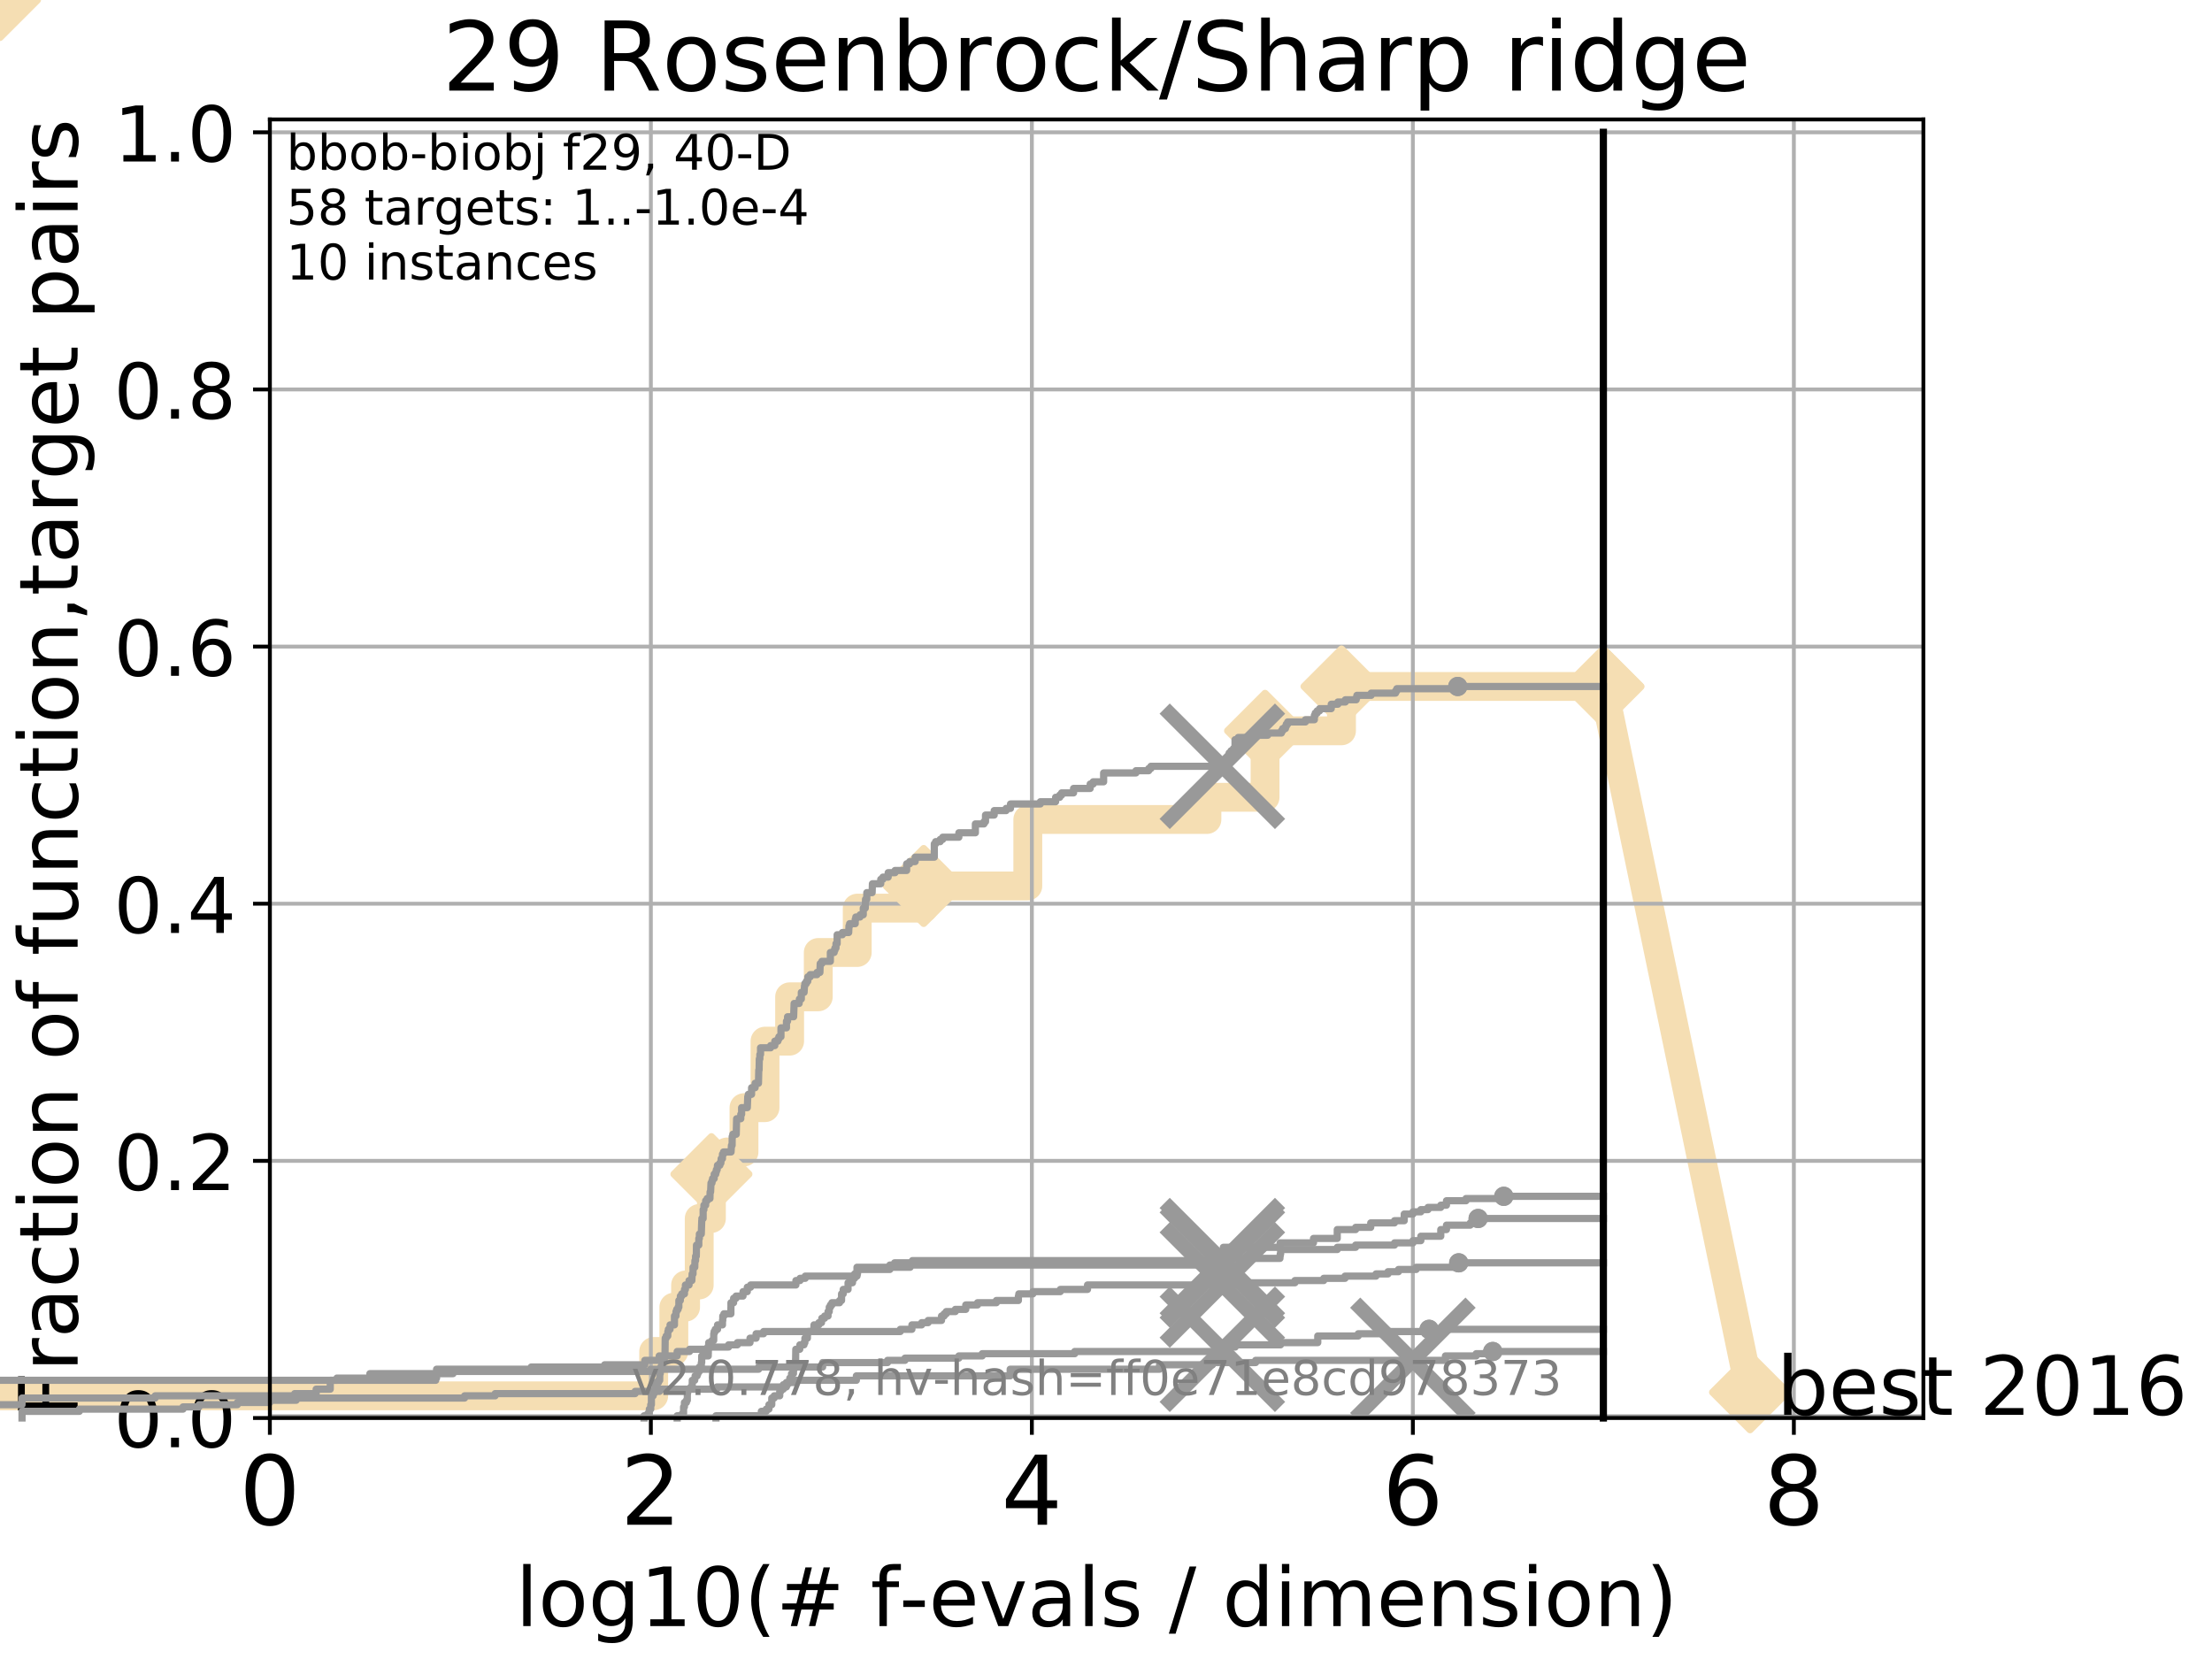 <?xml version="1.0" encoding="utf-8" standalone="no"?>
<!DOCTYPE svg PUBLIC "-//W3C//DTD SVG 1.1//EN"
  "http://www.w3.org/Graphics/SVG/1.1/DTD/svg11.dtd">
<!-- Created with matplotlib (http://matplotlib.org/) -->
<svg height="345pt" version="1.1" viewBox="0 0 460 345" width="460pt" xmlns="http://www.w3.org/2000/svg" xmlns:xlink="http://www.w3.org/1999/xlink">
 <defs>
  <style type="text/css">
*{stroke-linecap:butt;stroke-linejoin:round;}
  </style>
 </defs>
 <g id="figure_1">
  <g id="patch_1">
   <path d="M 0 345.6 
L 460.8 345.6 
L 460.8 0 
L 0 0 
z
" style="fill:#ffffff;"/>
  </g>
  <g id="axes_1">
   <g id="patch_2">
    <path d="M 56.12 294.88 
L 399.984 294.88 
L 399.984 24.84 
L 56.12 24.84 
z
" style="fill:#ffffff;"/>
   </g>
   <g id="line2d_1">
    <path d="M -1 290.27 
L 135.939 290.27 
L 135.939 281.051 
L 140.131 281.051 
L 140.131 271.831 
L 142.572 271.831 
L 142.572 267.221 
L 145.407 267.221 
L 145.407 253.392 
L 147.943 253.392 
L 147.943 244.173 
L 151.147 244.173 
L 151.147 239.563 
L 154.717 239.563 
L 154.717 230.343 
L 159.09 230.343 
L 159.09 216.514 
L 164.208 216.514 
L 164.208 207.294 
L 170.163 207.294 
L 170.163 198.075 
L 178.269 198.075 
L 178.269 188.855 
L 192.086 188.855 
L 192.086 184.246 
L 213.738 184.246 
L 213.738 170.416 
L 250.986 170.416 
L 250.986 165.807 
L 263.077 165.807 
L 263.077 151.977 
L 278.972 151.977 
L 278.972 142.758 
L 333.43 142.758 
" style="fill:none;stroke:#f5deb3;stroke-linecap:square;stroke-width:6;"/>
   </g>
   <g id="line2d_2">
    <path d="M 0 0 
" style="fill:none;stroke:#f5deb3;stroke-linecap:square;stroke-width:6;"/>
    <defs>
     <path d="M -0 7.778 
L 7.778 0 
L 0 -7.778 
L -7.778 -0 
z
" id="m1023bf1007" style="stroke:#f5deb3;stroke-linejoin:miter;stroke-width:1.5;"/>
    </defs>
    <g>
     <use style="fill:#f5deb3;stroke:#f5deb3;stroke-linejoin:miter;stroke-width:1.5;" x="0" xlink:href="#m1023bf1007" y="0"/>
    </g>
   </g>
   <g id="line2d_3">
    <path d="M 333.43 142.758 
L 363.934 289.533 
" style="fill:none;stroke:#f5deb3;stroke-linecap:square;stroke-width:6;"/>
    <g>
     <use style="fill:#f5deb3;stroke:#f5deb3;stroke-linejoin:miter;stroke-width:1.5;" x="333.43" xlink:href="#m1023bf1007" y="142.758"/>
     <use style="fill:#f5deb3;stroke:#f5deb3;stroke-linejoin:miter;stroke-width:1.5;" x="363.934" xlink:href="#m1023bf1007" y="289.533"/>
    </g>
   </g>
   <g id="matplotlib.axis_1">
    <g id="xtick_1">
     <g id="line2d_4">
      <path clip-path="url(#p8ea18abe69)" d="M 56.12 294.88 
L 56.12 24.84 
" style="fill:none;stroke:#b0b0b0;stroke-linecap:square;stroke-width:0.8;"/>
     </g>
     <g id="line2d_5">
      <defs>
       <path d="M 0 0 
L 0 3.5 
" id="m1c4728f17b" style="stroke:#000000;stroke-width:0.8;"/>
      </defs>
      <g>
       <use style="stroke:#000000;stroke-width:0.8;" x="56.12" xlink:href="#m1c4728f17b" y="294.88"/>
      </g>
     </g>
     <g id="text_1">
      <!-- 0 -->
      <defs>
       <path d="M 31.781 66.406 
Q 24.172 66.406 20.328 58.906 
Q 16.5 51.422 16.5 36.375 
Q 16.5 21.391 20.328 13.891 
Q 24.172 6.391 31.781 6.391 
Q 39.453 6.391 43.281 13.891 
Q 47.125 21.391 47.125 36.375 
Q 47.125 51.422 43.281 58.906 
Q 39.453 66.406 31.781 66.406 
z
M 31.781 74.219 
Q 44.047 74.219 50.516 64.516 
Q 56.984 54.828 56.984 36.375 
Q 56.984 17.969 50.516 8.266 
Q 44.047 -1.422 31.781 -1.422 
Q 19.531 -1.422 13.062 8.266 
Q 6.594 17.969 6.594 36.375 
Q 6.594 54.828 13.062 64.516 
Q 19.531 74.219 31.781 74.219 
z
" id="DejaVuSans-30"/>
      </defs>
      <g transform="translate(49.758 317.077)scale(0.2 -0.2)">
       <use xlink:href="#DejaVuSans-30"/>
      </g>
     </g>
    </g>
    <g id="xtick_2">
     <g id="line2d_6">
      <path clip-path="url(#p8ea18abe69)" d="M 135.351 294.88 
L 135.351 24.84 
" style="fill:none;stroke:#b0b0b0;stroke-linecap:square;stroke-width:0.8;"/>
     </g>
     <g id="line2d_7">
      <g>
       <use style="stroke:#000000;stroke-width:0.8;" x="135.351" xlink:href="#m1c4728f17b" y="294.88"/>
      </g>
     </g>
     <g id="text_2">
      <!-- 2 -->
      <defs>
       <path d="M 19.188 8.297 
L 53.609 8.297 
L 53.609 0 
L 7.328 0 
L 7.328 8.297 
Q 12.938 14.109 22.625 23.891 
Q 32.328 33.688 34.812 36.531 
Q 39.547 41.844 41.422 45.531 
Q 43.312 49.219 43.312 52.781 
Q 43.312 58.594 39.234 62.25 
Q 35.156 65.922 28.609 65.922 
Q 23.969 65.922 18.812 64.312 
Q 13.672 62.703 7.812 59.422 
L 7.812 69.391 
Q 13.766 71.781 18.938 73 
Q 24.125 74.219 28.422 74.219 
Q 39.75 74.219 46.484 68.547 
Q 53.219 62.891 53.219 53.422 
Q 53.219 48.922 51.531 44.891 
Q 49.859 40.875 45.406 35.406 
Q 44.188 33.984 37.641 27.219 
Q 31.109 20.453 19.188 8.297 
z
" id="DejaVuSans-32"/>
      </defs>
      <g transform="translate(128.989 317.077)scale(0.2 -0.2)">
       <use xlink:href="#DejaVuSans-32"/>
      </g>
     </g>
    </g>
    <g id="xtick_3">
     <g id="line2d_8">
      <path clip-path="url(#p8ea18abe69)" d="M 214.583 294.88 
L 214.583 24.84 
" style="fill:none;stroke:#b0b0b0;stroke-linecap:square;stroke-width:0.8;"/>
     </g>
     <g id="line2d_9">
      <g>
       <use style="stroke:#000000;stroke-width:0.8;" x="214.583" xlink:href="#m1c4728f17b" y="294.88"/>
      </g>
     </g>
     <g id="text_3">
      <!-- 4 -->
      <defs>
       <path d="M 37.797 64.312 
L 12.891 25.391 
L 37.797 25.391 
z
M 35.203 72.906 
L 47.609 72.906 
L 47.609 25.391 
L 58.016 25.391 
L 58.016 17.188 
L 47.609 17.188 
L 47.609 0 
L 37.797 0 
L 37.797 17.188 
L 4.891 17.188 
L 4.891 26.703 
z
" id="DejaVuSans-34"/>
      </defs>
      <g transform="translate(208.22 317.077)scale(0.2 -0.2)">
       <use xlink:href="#DejaVuSans-34"/>
      </g>
     </g>
    </g>
    <g id="xtick_4">
     <g id="line2d_10">
      <path clip-path="url(#p8ea18abe69)" d="M 293.814 294.88 
L 293.814 24.84 
" style="fill:none;stroke:#b0b0b0;stroke-linecap:square;stroke-width:0.8;"/>
     </g>
     <g id="line2d_11">
      <g>
       <use style="stroke:#000000;stroke-width:0.8;" x="293.814" xlink:href="#m1c4728f17b" y="294.88"/>
      </g>
     </g>
     <g id="text_4">
      <!-- 6 -->
      <defs>
       <path d="M 33.016 40.375 
Q 26.375 40.375 22.484 35.828 
Q 18.609 31.297 18.609 23.391 
Q 18.609 15.531 22.484 10.953 
Q 26.375 6.391 33.016 6.391 
Q 39.656 6.391 43.531 10.953 
Q 47.406 15.531 47.406 23.391 
Q 47.406 31.297 43.531 35.828 
Q 39.656 40.375 33.016 40.375 
z
M 52.594 71.297 
L 52.594 62.312 
Q 48.875 64.062 45.094 64.984 
Q 41.312 65.922 37.594 65.922 
Q 27.828 65.922 22.672 59.328 
Q 17.531 52.734 16.797 39.406 
Q 19.672 43.656 24.016 45.922 
Q 28.375 48.188 33.594 48.188 
Q 44.578 48.188 50.953 41.516 
Q 57.328 34.859 57.328 23.391 
Q 57.328 12.156 50.688 5.359 
Q 44.047 -1.422 33.016 -1.422 
Q 20.359 -1.422 13.672 8.266 
Q 6.984 17.969 6.984 36.375 
Q 6.984 53.656 15.188 63.938 
Q 23.391 74.219 37.203 74.219 
Q 40.922 74.219 44.703 73.484 
Q 48.484 72.75 52.594 71.297 
z
" id="DejaVuSans-36"/>
      </defs>
      <g transform="translate(287.452 317.077)scale(0.2 -0.2)">
       <use xlink:href="#DejaVuSans-36"/>
      </g>
     </g>
    </g>
    <g id="xtick_5">
     <g id="line2d_12">
      <path clip-path="url(#p8ea18abe69)" d="M 373.045 294.88 
L 373.045 24.84 
" style="fill:none;stroke:#b0b0b0;stroke-linecap:square;stroke-width:0.8;"/>
     </g>
     <g id="line2d_13">
      <g>
       <use style="stroke:#000000;stroke-width:0.8;" x="373.045" xlink:href="#m1c4728f17b" y="294.88"/>
      </g>
     </g>
     <g id="text_5">
      <!-- 8 -->
      <defs>
       <path d="M 31.781 34.625 
Q 24.75 34.625 20.719 30.859 
Q 16.703 27.094 16.703 20.516 
Q 16.703 13.922 20.719 10.156 
Q 24.75 6.391 31.781 6.391 
Q 38.812 6.391 42.859 10.172 
Q 46.922 13.969 46.922 20.516 
Q 46.922 27.094 42.891 30.859 
Q 38.875 34.625 31.781 34.625 
z
M 21.922 38.812 
Q 15.578 40.375 12.031 44.719 
Q 8.5 49.078 8.5 55.328 
Q 8.5 64.062 14.719 69.141 
Q 20.953 74.219 31.781 74.219 
Q 42.672 74.219 48.875 69.141 
Q 55.078 64.062 55.078 55.328 
Q 55.078 49.078 51.531 44.719 
Q 48 40.375 41.703 38.812 
Q 48.828 37.156 52.797 32.312 
Q 56.781 27.484 56.781 20.516 
Q 56.781 9.906 50.312 4.234 
Q 43.844 -1.422 31.781 -1.422 
Q 19.734 -1.422 13.25 4.234 
Q 6.781 9.906 6.781 20.516 
Q 6.781 27.484 10.781 32.312 
Q 14.797 37.156 21.922 38.812 
z
M 18.312 54.391 
Q 18.312 48.734 21.844 45.562 
Q 25.391 42.391 31.781 42.391 
Q 38.141 42.391 41.719 45.562 
Q 45.312 48.734 45.312 54.391 
Q 45.312 60.062 41.719 63.234 
Q 38.141 66.406 31.781 66.406 
Q 25.391 66.406 21.844 63.234 
Q 18.312 60.062 18.312 54.391 
z
" id="DejaVuSans-38"/>
      </defs>
      <g transform="translate(366.683 317.077)scale(0.2 -0.2)">
       <use xlink:href="#DejaVuSans-38"/>
      </g>
     </g>
    </g>
    <g id="text_6">
     <!-- log10(# f-evals / dimension) -->
     <defs>
      <path d="M 9.422 75.984 
L 18.406 75.984 
L 18.406 0 
L 9.422 0 
z
" id="DejaVuSans-6c"/>
      <path d="M 30.609 48.391 
Q 23.391 48.391 19.188 42.75 
Q 14.984 37.109 14.984 27.297 
Q 14.984 17.484 19.156 11.844 
Q 23.344 6.203 30.609 6.203 
Q 37.797 6.203 41.984 11.859 
Q 46.188 17.531 46.188 27.297 
Q 46.188 37.016 41.984 42.703 
Q 37.797 48.391 30.609 48.391 
z
M 30.609 56 
Q 42.328 56 49.016 48.375 
Q 55.719 40.766 55.719 27.297 
Q 55.719 13.875 49.016 6.219 
Q 42.328 -1.422 30.609 -1.422 
Q 18.844 -1.422 12.172 6.219 
Q 5.516 13.875 5.516 27.297 
Q 5.516 40.766 12.172 48.375 
Q 18.844 56 30.609 56 
z
" id="DejaVuSans-6f"/>
      <path d="M 45.406 27.984 
Q 45.406 37.75 41.375 43.109 
Q 37.359 48.484 30.078 48.484 
Q 22.859 48.484 18.828 43.109 
Q 14.797 37.75 14.797 27.984 
Q 14.797 18.266 18.828 12.891 
Q 22.859 7.516 30.078 7.516 
Q 37.359 7.516 41.375 12.891 
Q 45.406 18.266 45.406 27.984 
z
M 54.391 6.781 
Q 54.391 -7.172 48.188 -13.984 
Q 42 -20.797 29.203 -20.797 
Q 24.469 -20.797 20.266 -20.094 
Q 16.062 -19.391 12.109 -17.922 
L 12.109 -9.188 
Q 16.062 -11.328 19.922 -12.344 
Q 23.781 -13.375 27.781 -13.375 
Q 36.625 -13.375 41.016 -8.766 
Q 45.406 -4.156 45.406 5.172 
L 45.406 9.625 
Q 42.625 4.781 38.281 2.391 
Q 33.938 0 27.875 0 
Q 17.828 0 11.672 7.656 
Q 5.516 15.328 5.516 27.984 
Q 5.516 40.672 11.672 48.328 
Q 17.828 56 27.875 56 
Q 33.938 56 38.281 53.609 
Q 42.625 51.219 45.406 46.391 
L 45.406 54.688 
L 54.391 54.688 
z
" id="DejaVuSans-67"/>
      <path d="M 12.406 8.297 
L 28.516 8.297 
L 28.516 63.922 
L 10.984 60.406 
L 10.984 69.391 
L 28.422 72.906 
L 38.281 72.906 
L 38.281 8.297 
L 54.391 8.297 
L 54.391 0 
L 12.406 0 
z
" id="DejaVuSans-31"/>
      <path d="M 31 75.875 
Q 24.469 64.656 21.281 53.656 
Q 18.109 42.672 18.109 31.391 
Q 18.109 20.125 21.312 9.062 
Q 24.516 -2 31 -13.188 
L 23.188 -13.188 
Q 15.875 -1.703 12.234 9.375 
Q 8.594 20.453 8.594 31.391 
Q 8.594 42.281 12.203 53.312 
Q 15.828 64.359 23.188 75.875 
z
" id="DejaVuSans-28"/>
      <path d="M 51.125 44 
L 36.922 44 
L 32.812 27.688 
L 47.125 27.688 
z
M 43.797 71.781 
L 38.719 51.516 
L 52.984 51.516 
L 58.109 71.781 
L 65.922 71.781 
L 60.891 51.516 
L 76.125 51.516 
L 76.125 44 
L 58.984 44 
L 54.984 27.688 
L 70.516 27.688 
L 70.516 20.219 
L 53.078 20.219 
L 48 0 
L 40.188 0 
L 45.219 20.219 
L 30.906 20.219 
L 25.875 0 
L 18.016 0 
L 23.094 20.219 
L 7.719 20.219 
L 7.719 27.688 
L 24.906 27.688 
L 29 44 
L 13.281 44 
L 13.281 51.516 
L 30.906 51.516 
L 35.891 71.781 
z
" id="DejaVuSans-23"/>
      <path id="DejaVuSans-20"/>
      <path d="M 37.109 75.984 
L 37.109 68.5 
L 28.516 68.5 
Q 23.688 68.5 21.797 66.547 
Q 19.922 64.594 19.922 59.516 
L 19.922 54.688 
L 34.719 54.688 
L 34.719 47.703 
L 19.922 47.703 
L 19.922 0 
L 10.891 0 
L 10.891 47.703 
L 2.297 47.703 
L 2.297 54.688 
L 10.891 54.688 
L 10.891 58.5 
Q 10.891 67.625 15.141 71.797 
Q 19.391 75.984 28.609 75.984 
z
" id="DejaVuSans-66"/>
      <path d="M 4.891 31.391 
L 31.203 31.391 
L 31.203 23.391 
L 4.891 23.391 
z
" id="DejaVuSans-2d"/>
      <path d="M 56.203 29.594 
L 56.203 25.203 
L 14.891 25.203 
Q 15.484 15.922 20.484 11.062 
Q 25.484 6.203 34.422 6.203 
Q 39.594 6.203 44.453 7.469 
Q 49.312 8.734 54.109 11.281 
L 54.109 2.781 
Q 49.266 0.734 44.188 -0.344 
Q 39.109 -1.422 33.891 -1.422 
Q 20.797 -1.422 13.156 6.188 
Q 5.516 13.812 5.516 26.812 
Q 5.516 40.234 12.766 48.109 
Q 20.016 56 32.328 56 
Q 43.359 56 49.781 48.891 
Q 56.203 41.797 56.203 29.594 
z
M 47.219 32.234 
Q 47.125 39.594 43.094 43.984 
Q 39.062 48.391 32.422 48.391 
Q 24.906 48.391 20.391 44.141 
Q 15.875 39.891 15.188 32.172 
z
" id="DejaVuSans-65"/>
      <path d="M 2.984 54.688 
L 12.5 54.688 
L 29.594 8.797 
L 46.688 54.688 
L 56.203 54.688 
L 35.688 0 
L 23.484 0 
z
" id="DejaVuSans-76"/>
      <path d="M 34.281 27.484 
Q 23.391 27.484 19.188 25 
Q 14.984 22.516 14.984 16.5 
Q 14.984 11.719 18.141 8.906 
Q 21.297 6.109 26.703 6.109 
Q 34.188 6.109 38.703 11.406 
Q 43.219 16.703 43.219 25.484 
L 43.219 27.484 
z
M 52.203 31.203 
L 52.203 0 
L 43.219 0 
L 43.219 8.297 
Q 40.141 3.328 35.547 0.953 
Q 30.953 -1.422 24.312 -1.422 
Q 15.922 -1.422 10.953 3.297 
Q 6 8.016 6 15.922 
Q 6 25.141 12.172 29.828 
Q 18.359 34.516 30.609 34.516 
L 43.219 34.516 
L 43.219 35.406 
Q 43.219 41.609 39.141 45 
Q 35.062 48.391 27.688 48.391 
Q 23 48.391 18.547 47.266 
Q 14.109 46.141 10.016 43.891 
L 10.016 52.203 
Q 14.938 54.109 19.578 55.047 
Q 24.219 56 28.609 56 
Q 40.484 56 46.344 49.844 
Q 52.203 43.703 52.203 31.203 
z
" id="DejaVuSans-61"/>
      <path d="M 44.281 53.078 
L 44.281 44.578 
Q 40.484 46.531 36.375 47.5 
Q 32.281 48.484 27.875 48.484 
Q 21.188 48.484 17.844 46.438 
Q 14.5 44.391 14.5 40.281 
Q 14.5 37.156 16.891 35.375 
Q 19.281 33.594 26.516 31.984 
L 29.594 31.297 
Q 39.156 29.25 43.188 25.516 
Q 47.219 21.781 47.219 15.094 
Q 47.219 7.469 41.188 3.016 
Q 35.156 -1.422 24.609 -1.422 
Q 20.219 -1.422 15.453 -0.562 
Q 10.688 0.297 5.422 2 
L 5.422 11.281 
Q 10.406 8.688 15.234 7.391 
Q 20.062 6.109 24.812 6.109 
Q 31.156 6.109 34.562 8.281 
Q 37.984 10.453 37.984 14.406 
Q 37.984 18.062 35.516 20.016 
Q 33.062 21.969 24.703 23.781 
L 21.578 24.516 
Q 13.234 26.266 9.516 29.906 
Q 5.812 33.547 5.812 39.891 
Q 5.812 47.609 11.281 51.797 
Q 16.75 56 26.812 56 
Q 31.781 56 36.172 55.266 
Q 40.578 54.547 44.281 53.078 
z
" id="DejaVuSans-73"/>
      <path d="M 25.391 72.906 
L 33.688 72.906 
L 8.297 -9.281 
L 0 -9.281 
z
" id="DejaVuSans-2f"/>
      <path d="M 45.406 46.391 
L 45.406 75.984 
L 54.391 75.984 
L 54.391 0 
L 45.406 0 
L 45.406 8.203 
Q 42.578 3.328 38.25 0.953 
Q 33.938 -1.422 27.875 -1.422 
Q 17.969 -1.422 11.734 6.484 
Q 5.516 14.406 5.516 27.297 
Q 5.516 40.188 11.734 48.094 
Q 17.969 56 27.875 56 
Q 33.938 56 38.25 53.625 
Q 42.578 51.266 45.406 46.391 
z
M 14.797 27.297 
Q 14.797 17.391 18.875 11.75 
Q 22.953 6.109 30.078 6.109 
Q 37.203 6.109 41.297 11.75 
Q 45.406 17.391 45.406 27.297 
Q 45.406 37.203 41.297 42.844 
Q 37.203 48.484 30.078 48.484 
Q 22.953 48.484 18.875 42.844 
Q 14.797 37.203 14.797 27.297 
z
" id="DejaVuSans-64"/>
      <path d="M 9.422 54.688 
L 18.406 54.688 
L 18.406 0 
L 9.422 0 
z
M 9.422 75.984 
L 18.406 75.984 
L 18.406 64.594 
L 9.422 64.594 
z
" id="DejaVuSans-69"/>
      <path d="M 52 44.188 
Q 55.375 50.25 60.062 53.125 
Q 64.75 56 71.094 56 
Q 79.641 56 84.281 50.016 
Q 88.922 44.047 88.922 33.016 
L 88.922 0 
L 79.891 0 
L 79.891 32.719 
Q 79.891 40.578 77.094 44.375 
Q 74.312 48.188 68.609 48.188 
Q 61.625 48.188 57.562 43.547 
Q 53.516 38.922 53.516 30.906 
L 53.516 0 
L 44.484 0 
L 44.484 32.719 
Q 44.484 40.625 41.703 44.406 
Q 38.922 48.188 33.109 48.188 
Q 26.219 48.188 22.156 43.531 
Q 18.109 38.875 18.109 30.906 
L 18.109 0 
L 9.078 0 
L 9.078 54.688 
L 18.109 54.688 
L 18.109 46.188 
Q 21.188 51.219 25.484 53.609 
Q 29.781 56 35.688 56 
Q 41.656 56 45.828 52.969 
Q 50 49.953 52 44.188 
z
" id="DejaVuSans-6d"/>
      <path d="M 54.891 33.016 
L 54.891 0 
L 45.906 0 
L 45.906 32.719 
Q 45.906 40.484 42.875 44.328 
Q 39.844 48.188 33.797 48.188 
Q 26.516 48.188 22.312 43.547 
Q 18.109 38.922 18.109 30.906 
L 18.109 0 
L 9.078 0 
L 9.078 54.688 
L 18.109 54.688 
L 18.109 46.188 
Q 21.344 51.125 25.703 53.562 
Q 30.078 56 35.797 56 
Q 45.219 56 50.047 50.172 
Q 54.891 44.344 54.891 33.016 
z
" id="DejaVuSans-6e"/>
      <path d="M 8.016 75.875 
L 15.828 75.875 
Q 23.141 64.359 26.781 53.312 
Q 30.422 42.281 30.422 31.391 
Q 30.422 20.453 26.781 9.375 
Q 23.141 -1.703 15.828 -13.188 
L 8.016 -13.188 
Q 14.5 -2 17.703 9.062 
Q 20.906 20.125 20.906 31.391 
Q 20.906 42.672 17.703 53.656 
Q 14.5 64.656 8.016 75.875 
z
" id="DejaVuSans-29"/>
     </defs>
     <g transform="translate(107.211 338.154)scale(0.17 -0.17)">
      <use xlink:href="#DejaVuSans-6c"/>
      <use x="27.783" xlink:href="#DejaVuSans-6f"/>
      <use x="88.965" xlink:href="#DejaVuSans-67"/>
      <use x="152.441" xlink:href="#DejaVuSans-31"/>
      <use x="216.064" xlink:href="#DejaVuSans-30"/>
      <use x="279.688" xlink:href="#DejaVuSans-28"/>
      <use x="318.701" xlink:href="#DejaVuSans-23"/>
      <use x="402.49" xlink:href="#DejaVuSans-20"/>
      <use x="434.277" xlink:href="#DejaVuSans-66"/>
      <use x="469.404" xlink:href="#DejaVuSans-2d"/>
      <use x="505.488" xlink:href="#DejaVuSans-65"/>
      <use x="567.012" xlink:href="#DejaVuSans-76"/>
      <use x="626.191" xlink:href="#DejaVuSans-61"/>
      <use x="687.471" xlink:href="#DejaVuSans-6c"/>
      <use x="715.254" xlink:href="#DejaVuSans-73"/>
      <use x="767.354" xlink:href="#DejaVuSans-20"/>
      <use x="799.141" xlink:href="#DejaVuSans-2f"/>
      <use x="832.832" xlink:href="#DejaVuSans-20"/>
      <use x="864.619" xlink:href="#DejaVuSans-64"/>
      <use x="928.096" xlink:href="#DejaVuSans-69"/>
      <use x="955.879" xlink:href="#DejaVuSans-6d"/>
      <use x="1053.291" xlink:href="#DejaVuSans-65"/>
      <use x="1114.814" xlink:href="#DejaVuSans-6e"/>
      <use x="1178.193" xlink:href="#DejaVuSans-73"/>
      <use x="1230.293" xlink:href="#DejaVuSans-69"/>
      <use x="1258.076" xlink:href="#DejaVuSans-6f"/>
      <use x="1319.258" xlink:href="#DejaVuSans-6e"/>
      <use x="1382.637" xlink:href="#DejaVuSans-29"/>
     </g>
    </g>
   </g>
   <g id="matplotlib.axis_2">
    <g id="ytick_1">
     <g id="line2d_14">
      <path clip-path="url(#p8ea18abe69)" d="M 56.12 294.88 
L 399.984 294.88 
" style="fill:none;stroke:#b0b0b0;stroke-linecap:square;stroke-width:0.8;"/>
     </g>
     <g id="line2d_15">
      <defs>
       <path d="M 0 0 
L -3.5 0 
" id="m167bee0ddd" style="stroke:#000000;stroke-width:0.8;"/>
      </defs>
      <g>
       <use style="stroke:#000000;stroke-width:0.8;" x="56.12" xlink:href="#m167bee0ddd" y="294.88"/>
      </g>
     </g>
     <g id="text_7">
      <!-- 0.0 -->
      <defs>
       <path d="M 10.688 12.406 
L 21 12.406 
L 21 0 
L 10.688 0 
z
" id="DejaVuSans-2e"/>
      </defs>
      <g transform="translate(23.675 300.959)scale(0.16 -0.16)">
       <use xlink:href="#DejaVuSans-30"/>
       <use x="63.623" xlink:href="#DejaVuSans-2e"/>
       <use x="95.41" xlink:href="#DejaVuSans-30"/>
      </g>
     </g>
    </g>
    <g id="ytick_2">
     <g id="line2d_16">
      <path clip-path="url(#p8ea18abe69)" d="M 56.12 241.407 
L 399.984 241.407 
" style="fill:none;stroke:#b0b0b0;stroke-linecap:square;stroke-width:0.8;"/>
     </g>
     <g id="line2d_17">
      <g>
       <use style="stroke:#000000;stroke-width:0.8;" x="56.12" xlink:href="#m167bee0ddd" y="241.407"/>
      </g>
     </g>
     <g id="text_8">
      <!-- 0.2 -->
      <g transform="translate(23.675 247.485)scale(0.16 -0.16)">
       <use xlink:href="#DejaVuSans-30"/>
       <use x="63.623" xlink:href="#DejaVuSans-2e"/>
       <use x="95.41" xlink:href="#DejaVuSans-32"/>
      </g>
     </g>
    </g>
    <g id="ytick_3">
     <g id="line2d_18">
      <path clip-path="url(#p8ea18abe69)" d="M 56.12 187.933 
L 399.984 187.933 
" style="fill:none;stroke:#b0b0b0;stroke-linecap:square;stroke-width:0.8;"/>
     </g>
     <g id="line2d_19">
      <g>
       <use style="stroke:#000000;stroke-width:0.8;" x="56.12" xlink:href="#m167bee0ddd" y="187.933"/>
      </g>
     </g>
     <g id="text_9">
      <!-- 0.4 -->
      <g transform="translate(23.675 194.012)scale(0.16 -0.16)">
       <use xlink:href="#DejaVuSans-30"/>
       <use x="63.623" xlink:href="#DejaVuSans-2e"/>
       <use x="95.41" xlink:href="#DejaVuSans-34"/>
      </g>
     </g>
    </g>
    <g id="ytick_4">
     <g id="line2d_20">
      <path clip-path="url(#p8ea18abe69)" d="M 56.12 134.46 
L 399.984 134.46 
" style="fill:none;stroke:#b0b0b0;stroke-linecap:square;stroke-width:0.8;"/>
     </g>
     <g id="line2d_21">
      <g>
       <use style="stroke:#000000;stroke-width:0.8;" x="56.12" xlink:href="#m167bee0ddd" y="134.46"/>
      </g>
     </g>
     <g id="text_10">
      <!-- 0.6 -->
      <g transform="translate(23.675 140.539)scale(0.16 -0.16)">
       <use xlink:href="#DejaVuSans-30"/>
       <use x="63.623" xlink:href="#DejaVuSans-2e"/>
       <use x="95.41" xlink:href="#DejaVuSans-36"/>
      </g>
     </g>
    </g>
    <g id="ytick_5">
     <g id="line2d_22">
      <path clip-path="url(#p8ea18abe69)" d="M 56.12 80.987 
L 399.984 80.987 
" style="fill:none;stroke:#b0b0b0;stroke-linecap:square;stroke-width:0.8;"/>
     </g>
     <g id="line2d_23">
      <g>
       <use style="stroke:#000000;stroke-width:0.8;" x="56.12" xlink:href="#m167bee0ddd" y="80.987"/>
      </g>
     </g>
     <g id="text_11">
      <!-- 0.8 -->
      <g transform="translate(23.675 87.066)scale(0.16 -0.16)">
       <use xlink:href="#DejaVuSans-30"/>
       <use x="63.623" xlink:href="#DejaVuSans-2e"/>
       <use x="95.41" xlink:href="#DejaVuSans-38"/>
      </g>
     </g>
    </g>
    <g id="ytick_6">
     <g id="line2d_24">
      <path clip-path="url(#p8ea18abe69)" d="M 56.12 27.514 
L 399.984 27.514 
" style="fill:none;stroke:#b0b0b0;stroke-linecap:square;stroke-width:0.8;"/>
     </g>
     <g id="line2d_25">
      <g>
       <use style="stroke:#000000;stroke-width:0.8;" x="56.12" xlink:href="#m167bee0ddd" y="27.514"/>
      </g>
     </g>
     <g id="text_12">
      <!-- 1.0 -->
      <g transform="translate(23.675 33.592)scale(0.16 -0.16)">
       <use xlink:href="#DejaVuSans-31"/>
       <use x="63.623" xlink:href="#DejaVuSans-2e"/>
       <use x="95.41" xlink:href="#DejaVuSans-30"/>
      </g>
     </g>
    </g>
    <g id="text_13">
     <!-- Fraction of function,target pairs -->
     <defs>
      <path d="M 9.812 72.906 
L 51.703 72.906 
L 51.703 64.594 
L 19.672 64.594 
L 19.672 43.109 
L 48.578 43.109 
L 48.578 34.812 
L 19.672 34.812 
L 19.672 0 
L 9.812 0 
z
" id="DejaVuSans-46"/>
      <path d="M 41.109 46.297 
Q 39.594 47.172 37.812 47.578 
Q 36.031 48 33.891 48 
Q 26.266 48 22.188 43.047 
Q 18.109 38.094 18.109 28.812 
L 18.109 0 
L 9.078 0 
L 9.078 54.688 
L 18.109 54.688 
L 18.109 46.188 
Q 20.953 51.172 25.484 53.578 
Q 30.031 56 36.531 56 
Q 37.453 56 38.578 55.875 
Q 39.703 55.766 41.062 55.516 
z
" id="DejaVuSans-72"/>
      <path d="M 48.781 52.594 
L 48.781 44.188 
Q 44.969 46.297 41.141 47.344 
Q 37.312 48.391 33.406 48.391 
Q 24.656 48.391 19.812 42.844 
Q 14.984 37.312 14.984 27.297 
Q 14.984 17.281 19.812 11.734 
Q 24.656 6.203 33.406 6.203 
Q 37.312 6.203 41.141 7.25 
Q 44.969 8.297 48.781 10.406 
L 48.781 2.094 
Q 45.016 0.344 40.984 -0.531 
Q 36.969 -1.422 32.422 -1.422 
Q 20.062 -1.422 12.781 6.344 
Q 5.516 14.109 5.516 27.297 
Q 5.516 40.672 12.859 48.328 
Q 20.219 56 33.016 56 
Q 37.156 56 41.109 55.141 
Q 45.062 54.297 48.781 52.594 
z
" id="DejaVuSans-63"/>
      <path d="M 18.312 70.219 
L 18.312 54.688 
L 36.812 54.688 
L 36.812 47.703 
L 18.312 47.703 
L 18.312 18.016 
Q 18.312 11.328 20.141 9.422 
Q 21.969 7.516 27.594 7.516 
L 36.812 7.516 
L 36.812 0 
L 27.594 0 
Q 17.188 0 13.234 3.875 
Q 9.281 7.766 9.281 18.016 
L 9.281 47.703 
L 2.688 47.703 
L 2.688 54.688 
L 9.281 54.688 
L 9.281 70.219 
z
" id="DejaVuSans-74"/>
      <path d="M 8.5 21.578 
L 8.5 54.688 
L 17.484 54.688 
L 17.484 21.922 
Q 17.484 14.156 20.5 10.266 
Q 23.531 6.391 29.594 6.391 
Q 36.859 6.391 41.078 11.031 
Q 45.312 15.672 45.312 23.688 
L 45.312 54.688 
L 54.297 54.688 
L 54.297 0 
L 45.312 0 
L 45.312 8.406 
Q 42.047 3.422 37.719 1 
Q 33.406 -1.422 27.688 -1.422 
Q 18.266 -1.422 13.375 4.438 
Q 8.5 10.297 8.5 21.578 
z
M 31.109 56 
z
" id="DejaVuSans-75"/>
      <path d="M 11.719 12.406 
L 22.016 12.406 
L 22.016 4 
L 14.016 -11.625 
L 7.719 -11.625 
L 11.719 4 
z
" id="DejaVuSans-2c"/>
      <path d="M 18.109 8.203 
L 18.109 -20.797 
L 9.078 -20.797 
L 9.078 54.688 
L 18.109 54.688 
L 18.109 46.391 
Q 20.953 51.266 25.266 53.625 
Q 29.594 56 35.594 56 
Q 45.562 56 51.781 48.094 
Q 58.016 40.188 58.016 27.297 
Q 58.016 14.406 51.781 6.484 
Q 45.562 -1.422 35.594 -1.422 
Q 29.594 -1.422 25.266 0.953 
Q 20.953 3.328 18.109 8.203 
z
M 48.688 27.297 
Q 48.688 37.203 44.609 42.844 
Q 40.531 48.484 33.406 48.484 
Q 26.266 48.484 22.188 42.844 
Q 18.109 37.203 18.109 27.297 
Q 18.109 17.391 22.188 11.75 
Q 26.266 6.109 33.406 6.109 
Q 40.531 6.109 44.609 11.75 
Q 48.688 17.391 48.688 27.297 
z
" id="DejaVuSans-70"/>
     </defs>
     <g transform="translate(16.14 294.999)rotate(-90)scale(0.17 -0.17)">
      <use xlink:href="#DejaVuSans-46"/>
      <use x="57.41" xlink:href="#DejaVuSans-72"/>
      <use x="98.523" xlink:href="#DejaVuSans-61"/>
      <use x="159.803" xlink:href="#DejaVuSans-63"/>
      <use x="214.783" xlink:href="#DejaVuSans-74"/>
      <use x="253.992" xlink:href="#DejaVuSans-69"/>
      <use x="281.775" xlink:href="#DejaVuSans-6f"/>
      <use x="342.957" xlink:href="#DejaVuSans-6e"/>
      <use x="406.336" xlink:href="#DejaVuSans-20"/>
      <use x="438.123" xlink:href="#DejaVuSans-6f"/>
      <use x="499.305" xlink:href="#DejaVuSans-66"/>
      <use x="534.51" xlink:href="#DejaVuSans-20"/>
      <use x="566.297" xlink:href="#DejaVuSans-66"/>
      <use x="601.502" xlink:href="#DejaVuSans-75"/>
      <use x="664.881" xlink:href="#DejaVuSans-6e"/>
      <use x="728.26" xlink:href="#DejaVuSans-63"/>
      <use x="783.24" xlink:href="#DejaVuSans-74"/>
      <use x="822.449" xlink:href="#DejaVuSans-69"/>
      <use x="850.232" xlink:href="#DejaVuSans-6f"/>
      <use x="911.414" xlink:href="#DejaVuSans-6e"/>
      <use x="974.793" xlink:href="#DejaVuSans-2c"/>
      <use x="1006.58" xlink:href="#DejaVuSans-74"/>
      <use x="1045.789" xlink:href="#DejaVuSans-61"/>
      <use x="1107.068" xlink:href="#DejaVuSans-72"/>
      <use x="1148.166" xlink:href="#DejaVuSans-67"/>
      <use x="1211.643" xlink:href="#DejaVuSans-65"/>
      <use x="1273.166" xlink:href="#DejaVuSans-74"/>
      <use x="1312.375" xlink:href="#DejaVuSans-20"/>
      <use x="1344.162" xlink:href="#DejaVuSans-70"/>
      <use x="1407.639" xlink:href="#DejaVuSans-61"/>
      <use x="1468.918" xlink:href="#DejaVuSans-69"/>
      <use x="1496.701" xlink:href="#DejaVuSans-72"/>
      <use x="1537.814" xlink:href="#DejaVuSans-73"/>
     </g>
    </g>
   </g>
   <g id="line2d_26">
    <defs>
     <path d="M 0 1.5 
C 0.398 1.5 0.779 1.342 1.061 1.061 
C 1.342 0.779 1.5 0.398 1.5 0 
C 1.5 -0.398 1.342 -0.779 1.061 -1.061 
C 0.779 -1.342 0.398 -1.5 0 -1.5 
C -0.398 -1.5 -0.779 -1.342 -1.061 -1.061 
C -1.342 -0.779 -1.5 -0.398 -1.5 0 
C -1.5 0.398 -1.342 0.779 -1.061 1.061 
C -0.779 1.342 -0.398 1.5 0 1.5 
z
" id="m6cc5d92f24" style="stroke:#f5deb3;"/>
    </defs>
    <g>
     <use style="fill:#f5deb3;stroke:#f5deb3;" x="278.972" xlink:href="#m6cc5d92f24" y="142.758"/>
     <use style="fill:#f5deb3;stroke:#f5deb3;" x="278.972" xlink:href="#m6cc5d92f24" y="142.758"/>
    </g>
   </g>
   <g id="line2d_27">
    <g>
     <use style="fill:#f5deb3;stroke:#f5deb3;stroke-linejoin:miter;stroke-width:1.5;" x="147.943" xlink:href="#m1023bf1007" y="244.173"/>
     <use style="fill:#f5deb3;stroke:#f5deb3;stroke-linejoin:miter;stroke-width:1.5;" x="192.086" xlink:href="#m1023bf1007" y="184.246"/>
     <use style="fill:#f5deb3;stroke:#f5deb3;stroke-linejoin:miter;stroke-width:1.5;" x="263.077" xlink:href="#m1023bf1007" y="151.977"/>
     <use style="fill:#f5deb3;stroke:#f5deb3;stroke-linejoin:miter;stroke-width:1.5;" x="278.972" xlink:href="#m1023bf1007" y="142.758"/>
     <use style="fill:#f5deb3;stroke:#f5deb3;stroke-linejoin:miter;stroke-width:1.5;" x="333.43" xlink:href="#m1023bf1007" y="142.758"/>
    </g>
   </g>
   <g id="line2d_28">
    <defs>
     <path d="M 0 1.5 
C 0.398 1.5 0.779 1.342 1.061 1.061 
C 1.342 0.779 1.5 0.398 1.5 0 
C 1.5 -0.398 1.342 -0.779 1.061 -1.061 
C 0.779 -1.342 0.398 -1.5 0 -1.5 
C -0.398 -1.5 -0.779 -1.342 -1.061 -1.061 
C -1.342 -0.779 -1.5 -0.398 -1.5 0 
C -1.5 0.398 -1.342 0.779 -1.061 1.061 
C -0.779 1.342 -0.398 1.5 0 1.5 
z
" id="m855693709f" style="stroke:#999999;"/>
    </defs>
    <g>
     <use style="fill:#999999;stroke:#999999;" x="303.349" xlink:href="#m855693709f" y="262.612"/>
     <use style="fill:#999999;stroke:#999999;" x="303.349" xlink:href="#m855693709f" y="262.612"/>
    </g>
   </g>
   <g id="line2d_29">
    <path d="M -1 287.043 
L 90.613 287.043 
L 90.613 286.582 
L 90.786 286.582 
L 90.786 284.739 
L 110.472 284.739 
L 110.472 284.278 
L 125.733 284.278 
L 125.733 283.817 
L 134.094 283.817 
L 134.094 282.895 
L 137.085 282.895 
L 137.085 281.973 
L 140.821 281.973 
L 140.821 281.051 
L 143.4 281.051 
L 143.4 280.59 
L 147.178 280.59 
L 147.178 280.129 
L 151.511 280.129 
L 151.511 279.668 
L 153.342 279.668 
L 153.342 279.207 
L 155.967 279.207 
L 155.967 278.285 
L 157.236 278.285 
L 157.236 277.363 
L 158.79 277.363 
L 158.79 276.902 
L 187.221 276.902 
L 187.221 276.441 
L 189.637 276.441 
L 189.637 275.519 
L 191.67 275.519 
L 191.67 275.058 
L 193.01 275.058 
L 193.01 274.597 
L 195.794 274.597 
L 195.794 273.675 
L 196.339 273.675 
L 196.339 273.214 
L 196.776 273.214 
L 196.776 272.753 
L 198.665 272.753 
L 198.665 272.292 
L 200.838 272.292 
L 200.838 271.37 
L 203.286 271.37 
L 203.286 270.909 
L 207.204 270.909 
L 207.204 270.448 
L 211.781 270.448 
L 211.781 269.526 
L 211.874 269.526 
L 211.874 269.065 
L 214.801 269.065 
L 214.801 268.604 
L 220.498 268.604 
L 220.498 268.143 
L 226.154 268.143 
L 226.154 267.221 
L 260.045 267.221 
L 260.045 266.76 
L 269.295 266.76 
L 269.295 266.299 
L 275.277 266.299 
L 275.277 265.838 
L 279.708 265.838 
L 279.708 265.378 
L 286.149 265.378 
L 286.149 264.917 
L 288.645 264.917 
L 288.645 264.456 
L 290.824 264.456 
L 290.824 263.995 
L 294.497 263.995 
L 294.497 263.534 
L 302.331 263.534 
L 302.331 263.073 
L 303.349 263.073 
L 303.349 262.612 
L 333.43 262.612 
" style="fill:none;stroke:#999999;stroke-linecap:square;stroke-width:1.5;"/>
   </g>
   <g id="line2d_30"/>
   <g id="line2d_31">
    <path d="M 0 0 
" style="fill:none;stroke:#999999;stroke-linecap:square;stroke-width:1.5;"/>
   </g>
   <g id="line2d_32">
    <path clip-path="url(#p8ea18abe69)" d="M 254.199 267.221 
" style="fill:none;stroke:#999999;stroke-linecap:square;stroke-width:1.5;"/>
    <defs>
     <path d="M -12 12 
L 12 -12 
M -12 -12 
L 12 12 
" id="me3269d8bad" style="stroke:#999999;stroke-width:3;"/>
    </defs>
    <g clip-path="url(#p8ea18abe69)">
     <use style="fill:#999999;stroke:#999999;stroke-width:3;" x="254.199" xlink:href="#me3269d8bad" y="267.221"/>
    </g>
   </g>
   <g id="line2d_33">
    <path clip-path="url(#p8ea18abe69)" d="M 56.12 294.88 
L 56.12 294.88 
L 56.12 294.88 
L 56.12 294.88 
L 399.984 294.88 
" style="fill:none;stroke:#999999;stroke-linecap:square;stroke-width:1.5;"/>
   </g>
   <g id="line2d_34"/>
   <g id="line2d_35">
    <path clip-path="url(#p8ea18abe69)" d="M 0 0 
" style="fill:none;stroke:#999999;stroke-linecap:square;stroke-width:1.5;"/>
   </g>
   <g id="line2d_36">
    <g>
     <use style="fill:#999999;stroke:#999999;" x="297.19" xlink:href="#m855693709f" y="276.441"/>
     <use style="fill:#999999;stroke:#999999;" x="297.19" xlink:href="#m855693709f" y="276.441"/>
    </g>
   </g>
   <g id="line2d_37">
    <path d="M -1 292.114 
L 4.579 292.114 
L 4.579 290.731 
L 32.269 290.731 
L 32.269 290.27 
L 61.283 290.27 
L 61.283 289.809 
L 65.748 289.809 
L 65.748 288.887 
L 68.679 288.887 
L 68.679 287.043 
L 70.072 287.043 
L 70.072 286.582 
L 76.92 286.582 
L 76.92 285.66 
L 94.207 285.66 
L 94.207 285.199 
L 135.256 285.199 
L 135.256 284.739 
L 157.764 284.739 
L 157.764 284.278 
L 171.073 284.278 
L 171.073 283.356 
L 184.572 283.356 
L 184.572 282.895 
L 188.195 282.895 
L 188.195 282.434 
L 199.399 282.434 
L 199.399 281.973 
L 204.26 281.973 
L 204.26 281.512 
L 223.496 281.512 
L 223.496 281.051 
L 253.07 281.051 
L 253.07 280.59 
L 254.552 280.59 
L 254.552 280.129 
L 256.868 280.129 
L 256.868 279.668 
L 266.302 279.668 
L 266.302 279.207 
L 274.037 279.207 
L 274.037 277.824 
L 282.457 277.824 
L 282.457 277.363 
L 287.728 277.363 
L 287.728 276.902 
L 297.19 276.902 
L 297.19 276.441 
L 333.43 276.441 
" style="fill:none;stroke:#999999;stroke-linecap:square;stroke-width:1.5;"/>
   </g>
   <g id="line2d_38"/>
   <g id="line2d_39">
    <path d="M 0 0 
" style="fill:none;stroke:#999999;stroke-linecap:square;stroke-width:1.5;"/>
   </g>
   <g id="line2d_40">
    <path clip-path="url(#p8ea18abe69)" d="M 254.198 280.59 
" style="fill:none;stroke:#999999;stroke-linecap:square;stroke-width:1.5;"/>
    <g clip-path="url(#p8ea18abe69)">
     <use style="fill:#999999;stroke:#999999;stroke-width:3;" x="254.198" xlink:href="#me3269d8bad" y="280.59"/>
    </g>
   </g>
   <g id="line2d_41">
    <g>
     <use style="fill:#999999;stroke:#999999;" x="310.428" xlink:href="#m855693709f" y="281.051"/>
     <use style="fill:#999999;stroke:#999999;" x="310.428" xlink:href="#m855693709f" y="281.051"/>
    </g>
   </g>
   <g id="line2d_42">
    <path d="M 4.579 294.88 
L 4.579 293.497 
L 16.504 293.497 
L 16.504 293.036 
L 38.058 293.036 
L 38.058 292.575 
L 41.398 292.575 
L 41.398 292.114 
L 49.358 292.114 
L 49.358 291.653 
L 56.12 291.653 
L 56.12 291.192 
L 61.599 291.192 
L 61.599 290.731 
L 96.616 290.731 
L 96.616 290.27 
L 102.968 290.27 
L 102.968 289.809 
L 132.078 289.809 
L 132.078 289.348 
L 137.158 289.348 
L 137.158 288.887 
L 149.08 288.887 
L 149.08 288.426 
L 163.526 288.426 
L 163.526 287.504 
L 165.57 287.504 
L 165.57 287.043 
L 178.088 287.043 
L 178.088 286.121 
L 210.074 286.121 
L 210.074 284.739 
L 241.136 284.739 
L 241.136 283.817 
L 252.138 283.817 
L 252.138 283.356 
L 261.12 283.356 
L 261.12 282.895 
L 300.589 282.895 
L 300.589 281.973 
L 306.98 281.973 
L 306.98 281.512 
L 310.428 281.512 
L 310.428 281.051 
L 333.43 281.051 
" style="fill:none;stroke:#999999;stroke-linecap:square;stroke-width:1.5;"/>
   </g>
   <g id="line2d_43"/>
   <g id="line2d_44">
    <path d="M 0 0 
" style="fill:none;stroke:#999999;stroke-linecap:square;stroke-width:1.5;"/>
   </g>
   <g id="line2d_45">
    <path clip-path="url(#p8ea18abe69)" d="M 293.814 282.895 
" style="fill:none;stroke:#999999;stroke-linecap:square;stroke-width:1.5;"/>
    <g clip-path="url(#p8ea18abe69)">
     <use style="fill:#999999;stroke:#999999;stroke-width:3;" x="293.814" xlink:href="#me3269d8bad" y="282.895"/>
    </g>
   </g>
   <g id="line2d_46">
    <g>
     <use style="fill:#999999;stroke:#999999;" x="303.147" xlink:href="#m855693709f" y="142.758"/>
     <use style="fill:#999999;stroke:#999999;" x="303.147" xlink:href="#m855693709f" y="142.758"/>
    </g>
   </g>
   <g id="line2d_47">
    <path d="M 133.931 294.88 
L 133.931 294.419 
L 134.707 294.419 
L 134.707 293.958 
L 135.021 293.958 
L 135.034 293.036 
L 135.326 293.036 
L 135.326 292.114 
L 135.463 292.114 
L 135.463 290.27 
L 135.831 290.27 
L 135.831 289.809 
L 136.026 289.809 
L 136.026 289.348 
L 136.277 289.348 
L 136.35 287.504 
L 136.936 287.504 
L 136.936 287.043 
L 137.189 287.043 
L 137.201 285.66 
L 137.305 285.66 
L 137.397 284.278 
L 137.594 284.278 
L 137.594 283.817 
L 137.812 283.817 
L 137.812 282.895 
L 138.13 282.895 
L 138.181 281.973 
L 138.29 281.973 
L 138.333 278.285 
L 138.535 278.285 
L 138.535 277.824 
L 138.867 277.824 
L 138.881 276.902 
L 138.99 276.902 
L 138.99 276.441 
L 139.345 276.441 
L 139.345 275.519 
L 140.255 275.519 
L 140.261 273.675 
L 140.572 273.675 
L 140.572 272.753 
L 140.727 272.753 
L 140.727 272.292 
L 141.014 272.292 
L 141.014 271.831 
L 141.174 271.831 
L 141.174 270.448 
L 141.475 270.448 
L 141.49 269.526 
L 141.774 269.526 
L 141.774 269.065 
L 142.339 269.065 
L 142.339 268.143 
L 142.538 268.143 
L 142.538 267.221 
L 143.289 267.221 
L 143.289 266.299 
L 143.881 266.299 
L 143.933 264.917 
L 144.12 264.917 
L 144.12 263.534 
L 144.483 263.534 
L 144.516 262.151 
L 144.649 262.151 
L 144.649 261.229 
L 144.804 261.229 
L 144.839 258.924 
L 145.32 258.924 
L 145.32 257.541 
L 145.44 257.541 
L 145.44 256.619 
L 145.838 256.619 
L 145.933 253.853 
L 145.961 253.853 
L 145.961 253.392 
L 146.224 253.392 
L 146.224 251.548 
L 146.383 251.548 
L 146.383 250.626 
L 146.744 250.626 
L 146.744 249.704 
L 147.05 249.704 
L 147.05 249.243 
L 147.637 249.243 
L 147.67 247.86 
L 147.777 247.86 
L 147.856 246.016 
L 148.059 246.016 
L 148.059 245.556 
L 148.18 245.556 
L 148.18 245.095 
L 148.519 245.095 
L 148.519 244.173 
L 148.846 244.173 
L 148.846 243.712 
L 148.967 243.712 
L 148.967 243.251 
L 149.142 243.251 
L 149.206 242.329 
L 149.698 242.329 
L 149.698 241.868 
L 149.91 241.868 
L 149.974 240.946 
L 150.241 240.946 
L 150.241 240.024 
L 150.453 240.024 
L 150.453 239.563 
L 152.027 239.563 
L 152.109 238.18 
L 152.249 238.18 
L 152.266 236.336 
L 152.395 236.336 
L 152.395 235.875 
L 153.104 235.875 
L 153.187 232.648 
L 154.052 232.648 
L 154.052 231.726 
L 154.224 231.726 
L 154.224 230.343 
L 155.409 230.343 
L 155.504 228.038 
L 155.615 228.038 
L 155.615 227.577 
L 156.292 227.577 
L 156.3 226.195 
L 157.03 226.195 
L 157.03 225.273 
L 157.729 225.273 
L 157.795 222.507 
L 157.861 222.507 
L 157.901 220.202 
L 158.018 220.202 
L 158.018 219.28 
L 158.16 219.28 
L 158.16 217.897 
L 160.254 217.897 
L 160.254 217.436 
L 161.127 217.436 
L 161.127 216.514 
L 161.771 216.514 
L 161.771 216.053 
L 161.981 216.053 
L 161.981 215.592 
L 162.406 215.592 
L 162.406 213.748 
L 163.55 213.748 
L 163.55 212.365 
L 163.778 212.365 
L 163.778 211.443 
L 165.04 211.443 
L 165.143 208.677 
L 166.187 208.677 
L 166.238 207.755 
L 166.64 207.755 
L 166.64 206.373 
L 167.215 206.373 
L 167.304 204.99 
L 167.375 204.99 
L 167.375 204.529 
L 167.687 204.529 
L 167.687 204.068 
L 167.985 204.068 
L 167.985 203.146 
L 168.479 203.146 
L 168.479 202.685 
L 169.895 202.685 
L 169.895 202.224 
L 170.505 202.224 
L 170.569 200.38 
L 170.915 200.38 
L 170.915 199.919 
L 172.68 199.919 
L 172.68 198.075 
L 173.466 198.075 
L 173.466 197.614 
L 173.627 197.614 
L 173.627 197.153 
L 173.85 197.153 
L 173.85 196.231 
L 174.092 196.231 
L 174.092 194.387 
L 175.177 194.387 
L 175.177 193.926 
L 176.492 193.926 
L 176.551 192.543 
L 176.689 192.543 
L 176.689 192.082 
L 177.85 192.082 
L 177.85 191.16 
L 177.972 191.16 
L 177.972 190.699 
L 178.853 190.699 
L 178.853 190.238 
L 179.52 190.238 
L 179.52 188.855 
L 179.939 188.855 
L 179.992 187.012 
L 180.258 187.012 
L 180.258 185.629 
L 181.367 185.629 
L 181.424 183.785 
L 183.159 183.785 
L 183.159 182.863 
L 183.607 182.863 
L 183.607 182.402 
L 184.702 182.402 
L 184.702 181.48 
L 186.132 181.48 
L 186.132 181.019 
L 188.545 181.019 
L 188.545 179.636 
L 189.165 179.636 
L 189.165 179.175 
L 190.314 179.175 
L 190.314 178.253 
L 194.297 178.253 
L 194.297 175.487 
L 194.571 175.487 
L 194.571 175.026 
L 195.516 175.026 
L 195.516 174.565 
L 196.038 174.565 
L 196.038 174.104 
L 199.401 174.104 
L 199.401 173.182 
L 202.837 173.182 
L 202.837 171.338 
L 204.62 171.338 
L 204.62 170.877 
L 204.943 170.877 
L 204.943 169.494 
L 206.748 169.494 
L 206.748 168.572 
L 209.228 168.572 
L 209.228 168.111 
L 210.142 168.111 
L 210.142 167.19 
L 216.346 167.19 
L 216.346 166.729 
L 219.522 166.729 
L 219.522 165.807 
L 220.374 165.807 
L 220.374 165.346 
L 220.772 165.346 
L 220.772 164.885 
L 223.253 164.885 
L 223.253 163.963 
L 226.713 163.963 
L 226.713 163.041 
L 227.333 163.041 
L 227.333 162.58 
L 229.508 162.58 
L 229.508 160.736 
L 236.227 160.736 
L 236.227 160.275 
L 238.881 160.275 
L 238.881 159.814 
L 239.339 159.814 
L 239.339 159.353 
L 255.136 159.353 
L 255.136 158.892 
L 255.415 158.892 
L 255.415 157.509 
L 255.61 157.509 
L 255.61 156.587 
L 256.006 156.587 
L 256.006 156.126 
L 256.502 156.126 
L 256.502 155.665 
L 256.834 155.665 
L 256.834 153.821 
L 257.5 153.821 
L 257.5 153.36 
L 260.116 153.36 
L 260.116 152.899 
L 263.618 152.899 
L 263.618 152.438 
L 266.477 152.438 
L 266.477 151.977 
L 266.743 151.977 
L 266.743 151.516 
L 267.314 151.516 
L 267.314 151.055 
L 267.492 151.055 
L 267.492 150.594 
L 267.782 150.594 
L 267.782 150.133 
L 271.471 150.133 
L 271.471 149.672 
L 273.331 149.672 
L 273.336 148.75 
L 273.515 148.75 
L 273.515 148.289 
L 273.916 148.289 
L 273.916 147.829 
L 274.414 147.829 
L 274.414 147.368 
L 276.842 147.368 
L 276.842 146.446 
L 278.227 146.446 
L 278.227 145.985 
L 279.773 145.985 
L 279.773 145.524 
L 282.03 145.524 
L 282.03 145.063 
L 282.18 145.063 
L 282.18 144.602 
L 285.144 144.602 
L 285.144 144.141 
L 290.211 144.141 
L 290.211 143.68 
L 290.479 143.68 
L 290.479 143.219 
L 303.147 143.219 
L 303.147 142.758 
L 333.43 142.758 
L 333.43 142.758 
" style="fill:none;stroke:#999999;stroke-linecap:square;stroke-width:1.5;"/>
   </g>
   <g id="line2d_48"/>
   <g id="line2d_49">
    <path d="M 0 0 
" style="fill:none;stroke:#999999;stroke-linecap:square;stroke-width:1.5;"/>
   </g>
   <g id="line2d_50">
    <path clip-path="url(#p8ea18abe69)" d="M 254.198 159.353 
" style="fill:none;stroke:#999999;stroke-linecap:square;stroke-width:1.5;"/>
    <g clip-path="url(#p8ea18abe69)">
     <use style="fill:#999999;stroke:#999999;stroke-width:3;" x="254.198" xlink:href="#me3269d8bad" y="159.353"/>
    </g>
   </g>
   <g id="line2d_51">
    <g>
     <use style="fill:#999999;stroke:#999999;" x="312.72" xlink:href="#m855693709f" y="248.782"/>
     <use style="fill:#999999;stroke:#999999;" x="312.72" xlink:href="#m855693709f" y="248.782"/>
    </g>
   </g>
   <g id="line2d_52">
    <path d="M 148.889 294.88 
L 148.889 294.419 
L 158.326 294.419 
L 158.326 293.497 
L 159.345 293.497 
L 159.345 293.036 
L 159.905 293.036 
L 159.905 292.114 
L 160.495 292.114 
L 160.495 290.731 
L 161 290.731 
L 161 290.27 
L 162.147 290.27 
L 162.147 289.348 
L 162.37 289.348 
L 162.37 288.887 
L 162.892 288.887 
L 162.892 287.965 
L 163.771 287.965 
L 163.771 287.504 
L 164.249 287.504 
L 164.249 286.582 
L 164.601 286.582 
L 164.601 285.66 
L 165.006 285.66 
L 165.006 284.739 
L 165.158 284.739 
L 165.158 283.817 
L 165.439 283.817 
L 165.49 280.59 
L 166.316 280.59 
L 166.337 279.668 
L 167.195 279.668 
L 167.195 279.207 
L 167.385 279.207 
L 167.385 278.285 
L 167.902 278.285 
L 167.902 277.363 
L 168.027 277.363 
L 168.027 276.902 
L 169.23 276.902 
L 169.274 275.519 
L 170.278 275.519 
L 170.278 275.058 
L 170.838 275.058 
L 170.902 274.136 
L 171.482 274.136 
L 171.482 273.675 
L 172.196 273.675 
L 172.196 272.753 
L 172.45 272.753 
L 172.45 271.831 
L 172.699 271.831 
L 172.699 271.37 
L 173.009 271.37 
L 173.009 270.909 
L 174.595 270.909 
L 174.595 270.448 
L 175.007 270.448 
L 175.007 269.065 
L 175.349 269.065 
L 175.349 268.143 
L 176.357 268.143 
L 176.357 266.76 
L 177.279 266.76 
L 177.342 265.838 
L 177.716 265.838 
L 177.716 264.917 
L 178.323 264.917 
L 178.4 263.995 
L 185.047 263.995 
L 185.047 263.073 
L 186.036 263.073 
L 186.036 262.612 
L 189.743 262.612 
L 189.743 262.151 
L 254.346 262.151 
L 254.407 259.385 
L 266.198 259.385 
L 266.204 258.463 
L 273.149 258.463 
L 273.154 257.541 
L 278.086 257.541 
L 278.09 255.697 
L 281.918 255.697 
L 281.918 255.236 
L 285.05 255.236 
L 285.052 254.314 
L 289.993 254.314 
L 289.993 253.853 
L 292.018 253.853 
L 292.018 252.47 
L 293.829 252.47 
L 293.829 252.009 
L 295.467 252.009 
L 295.467 251.548 
L 296.963 251.548 
L 296.963 251.087 
L 299.614 251.087 
L 299.614 250.626 
L 300.8 250.626 
L 300.801 249.704 
L 304.865 249.704 
L 304.865 249.243 
L 312.72 249.243 
L 312.72 248.782 
L 333.43 248.782 
L 333.43 248.782 
" style="fill:none;stroke:#999999;stroke-linecap:square;stroke-width:1.5;"/>
   </g>
   <g id="line2d_53"/>
   <g id="line2d_54">
    <path d="M 0 0 
" style="fill:none;stroke:#999999;stroke-linecap:square;stroke-width:1.5;"/>
   </g>
   <g id="line2d_55">
    <path clip-path="url(#p8ea18abe69)" d="M 254.198 262.151 
" style="fill:none;stroke:#999999;stroke-linecap:square;stroke-width:1.5;"/>
    <g clip-path="url(#p8ea18abe69)">
     <use style="fill:#999999;stroke:#999999;stroke-width:3;" x="254.198" xlink:href="#me3269d8bad" y="262.151"/>
    </g>
   </g>
   <g id="line2d_56">
    <g>
     <use style="fill:#999999;stroke:#999999;" x="307.389" xlink:href="#m855693709f" y="253.392"/>
     <use style="fill:#999999;stroke:#999999;" x="307.389" xlink:href="#m855693709f" y="253.392"/>
    </g>
   </g>
   <g id="line2d_57">
    <path d="M 140.824 294.88 
L 140.824 294.419 
L 141.88 294.419 
L 141.88 293.958 
L 142.154 293.958 
L 142.154 292.575 
L 142.33 292.575 
L 142.33 291.653 
L 142.744 291.653 
L 142.744 291.192 
L 142.933 291.192 
L 142.933 289.809 
L 142.983 289.809 
L 142.983 289.348 
L 143.085 289.348 
L 143.085 288.887 
L 143.665 288.887 
L 143.665 288.426 
L 143.957 288.426 
L 143.957 287.504 
L 143.962 287.504 
L 143.962 287.043 
L 144.471 287.043 
L 144.471 286.582 
L 144.551 286.582 
L 144.551 286.121 
L 144.975 286.121 
L 144.975 285.66 
L 145.153 285.66 
L 145.153 285.199 
L 145.433 285.199 
L 145.433 284.278 
L 145.847 284.278 
L 145.847 283.356 
L 145.926 283.356 
L 145.926 281.973 
L 147.283 281.973 
L 147.283 281.512 
L 147.3 281.512 
L 147.3 280.59 
L 147.378 280.59 
L 147.378 280.129 
L 147.38 280.129 
L 147.38 279.207 
L 148.069 279.207 
L 148.069 278.746 
L 148.423 278.746 
L 148.423 277.363 
L 148.509 277.363 
L 148.509 276.902 
L 148.738 276.902 
L 148.738 276.441 
L 149.219 276.441 
L 149.219 275.519 
L 150.244 275.519 
L 150.244 274.597 
L 150.304 274.597 
L 150.304 273.675 
L 150.546 273.675 
L 150.546 273.214 
L 151.996 273.214 
L 151.996 272.292 
L 151.998 272.292 
L 151.998 271.831 
L 152.006 271.831 
L 152.006 270.909 
L 152.558 270.909 
L 152.558 269.987 
L 153.063 269.987 
L 153.063 269.526 
L 154.516 269.526 
L 154.516 268.604 
L 155.405 268.604 
L 155.405 267.682 
L 156.095 267.682 
L 156.095 267.221 
L 165.51 267.221 
L 165.51 266.299 
L 166.376 266.299 
L 166.376 265.838 
L 167.453 265.838 
L 167.453 265.378 
L 178.216 265.378 
L 178.216 263.534 
L 189.279 263.534 
L 189.279 263.073 
L 254.405 263.073 
L 254.405 262.151 
L 254.589 262.151 
L 254.589 261.69 
L 266.175 261.69 
L 266.175 261.229 
L 266.227 261.229 
L 266.227 260.768 
L 266.32 260.768 
L 266.32 259.846 
L 278.101 259.846 
L 278.101 259.385 
L 281.908 259.385 
L 281.908 258.924 
L 290.001 258.924 
L 290.001 258.463 
L 293.835 258.463 
L 293.835 258.002 
L 295.473 258.002 
L 295.473 257.08 
L 299.618 257.08 
L 299.618 255.697 
L 300.804 255.697 
L 300.804 254.775 
L 305.75 254.775 
L 305.75 254.314 
L 307.389 254.314 
L 307.389 253.392 
L 333.43 253.392 
" style="fill:none;stroke:#999999;stroke-linecap:square;stroke-width:1.5;"/>
   </g>
   <g id="line2d_58"/>
   <g id="line2d_59">
    <path d="M 0 0 
" style="fill:none;stroke:#999999;stroke-linecap:square;stroke-width:1.5;"/>
   </g>
   <g id="line2d_60">
    <path clip-path="url(#p8ea18abe69)" d="M 254.198 263.073 
" style="fill:none;stroke:#999999;stroke-linecap:square;stroke-width:1.5;"/>
    <g clip-path="url(#p8ea18abe69)">
     <use style="fill:#999999;stroke:#999999;stroke-width:3;" x="254.198" xlink:href="#me3269d8bad" y="263.073"/>
    </g>
   </g>
   <g id="line2d_61">
    <path d="M 333.43 294.88 
L 333.43 27.514 
" style="fill:none;stroke:#000000;stroke-linecap:square;stroke-width:1.5;"/>
   </g>
   <g id="patch_3">
    <path d="M 56.12 294.88 
L 56.12 24.84 
" style="fill:none;stroke:#000000;stroke-linecap:square;stroke-linejoin:miter;stroke-width:0.8;"/>
   </g>
   <g id="patch_4">
    <path d="M 399.984 294.88 
L 399.984 24.84 
" style="fill:none;stroke:#000000;stroke-linecap:square;stroke-linejoin:miter;stroke-width:0.8;"/>
   </g>
   <g id="patch_5">
    <path d="M 56.12 294.88 
L 399.984 294.88 
" style="fill:none;stroke:#000000;stroke-linecap:square;stroke-linejoin:miter;stroke-width:0.8;"/>
   </g>
   <g id="patch_6">
    <path d="M 56.12 24.84 
L 399.984 24.84 
" style="fill:none;stroke:#000000;stroke-linecap:square;stroke-linejoin:miter;stroke-width:0.8;"/>
   </g>
   <g id="text_14">
    <!-- best 2016 -->
    <defs>
     <path d="M 48.688 27.297 
Q 48.688 37.203 44.609 42.844 
Q 40.531 48.484 33.406 48.484 
Q 26.266 48.484 22.188 42.844 
Q 18.109 37.203 18.109 27.297 
Q 18.109 17.391 22.188 11.75 
Q 26.266 6.109 33.406 6.109 
Q 40.531 6.109 44.609 11.75 
Q 48.688 17.391 48.688 27.297 
z
M 18.109 46.391 
Q 20.953 51.266 25.266 53.625 
Q 29.594 56 35.594 56 
Q 45.562 56 51.781 48.094 
Q 58.016 40.188 58.016 27.297 
Q 58.016 14.406 51.781 6.484 
Q 45.562 -1.422 35.594 -1.422 
Q 29.594 -1.422 25.266 0.953 
Q 20.953 3.328 18.109 8.203 
L 18.109 0 
L 9.078 0 
L 9.078 75.984 
L 18.109 75.984 
z
" id="DejaVuSans-62"/>
    </defs>
    <g transform="translate(369.48 294.224)scale(0.17 -0.17)">
     <use xlink:href="#DejaVuSans-62"/>
     <use x="63.477" xlink:href="#DejaVuSans-65"/>
     <use x="125" xlink:href="#DejaVuSans-73"/>
     <use x="177.1" xlink:href="#DejaVuSans-74"/>
     <use x="216.309" xlink:href="#DejaVuSans-20"/>
     <use x="248.096" xlink:href="#DejaVuSans-32"/>
     <use x="311.719" xlink:href="#DejaVuSans-30"/>
     <use x="375.342" xlink:href="#DejaVuSans-31"/>
     <use x="438.965" xlink:href="#DejaVuSans-36"/>
    </g>
   </g>
   <g id="text_15">
    <!-- bbob-biobj f29, 40-D -->
    <defs>
     <path d="M 9.422 54.688 
L 18.406 54.688 
L 18.406 -0.984 
Q 18.406 -11.422 14.422 -16.109 
Q 10.453 -20.797 1.609 -20.797 
L -1.812 -20.797 
L -1.812 -13.188 
L 0.594 -13.188 
Q 5.719 -13.188 7.562 -10.812 
Q 9.422 -8.453 9.422 -0.984 
z
M 9.422 75.984 
L 18.406 75.984 
L 18.406 64.594 
L 9.422 64.594 
z
" id="DejaVuSans-6a"/>
     <path d="M 10.984 1.516 
L 10.984 10.5 
Q 14.703 8.734 18.5 7.812 
Q 22.312 6.891 25.984 6.891 
Q 35.75 6.891 40.891 13.453 
Q 46.047 20.016 46.781 33.406 
Q 43.953 29.203 39.594 26.953 
Q 35.25 24.703 29.984 24.703 
Q 19.047 24.703 12.672 31.312 
Q 6.297 37.938 6.297 49.422 
Q 6.297 60.641 12.938 67.422 
Q 19.578 74.219 30.609 74.219 
Q 43.266 74.219 49.922 64.516 
Q 56.594 54.828 56.594 36.375 
Q 56.594 19.141 48.406 8.859 
Q 40.234 -1.422 26.422 -1.422 
Q 22.703 -1.422 18.891 -0.688 
Q 15.094 0.047 10.984 1.516 
z
M 30.609 32.422 
Q 37.25 32.422 41.125 36.953 
Q 45.016 41.5 45.016 49.422 
Q 45.016 57.281 41.125 61.844 
Q 37.25 66.406 30.609 66.406 
Q 23.969 66.406 20.094 61.844 
Q 16.219 57.281 16.219 49.422 
Q 16.219 41.5 20.094 36.953 
Q 23.969 32.422 30.609 32.422 
z
" id="DejaVuSans-39"/>
     <path d="M 19.672 64.797 
L 19.672 8.109 
L 31.594 8.109 
Q 46.688 8.109 53.688 14.938 
Q 60.688 21.781 60.688 36.531 
Q 60.688 51.172 53.688 57.984 
Q 46.688 64.797 31.594 64.797 
z
M 9.812 72.906 
L 30.078 72.906 
Q 51.266 72.906 61.172 64.094 
Q 71.094 55.281 71.094 36.531 
Q 71.094 17.672 61.125 8.828 
Q 51.172 0 30.078 0 
L 9.812 0 
z
" id="DejaVuSans-44"/>
    </defs>
    <g transform="translate(59.559 35.291)scale(0.102 -0.102)">
     <use xlink:href="#DejaVuSans-62"/>
     <use x="63.477" xlink:href="#DejaVuSans-62"/>
     <use x="126.953" xlink:href="#DejaVuSans-6f"/>
     <use x="188.135" xlink:href="#DejaVuSans-62"/>
     <use x="251.611" xlink:href="#DejaVuSans-2d"/>
     <use x="287.695" xlink:href="#DejaVuSans-62"/>
     <use x="351.172" xlink:href="#DejaVuSans-69"/>
     <use x="378.955" xlink:href="#DejaVuSans-6f"/>
     <use x="440.137" xlink:href="#DejaVuSans-62"/>
     <use x="503.613" xlink:href="#DejaVuSans-6a"/>
     <use x="531.396" xlink:href="#DejaVuSans-20"/>
     <use x="563.184" xlink:href="#DejaVuSans-66"/>
     <use x="598.389" xlink:href="#DejaVuSans-32"/>
     <use x="662.012" xlink:href="#DejaVuSans-39"/>
     <use x="725.635" xlink:href="#DejaVuSans-2c"/>
     <use x="757.422" xlink:href="#DejaVuSans-20"/>
     <use x="789.209" xlink:href="#DejaVuSans-34"/>
     <use x="852.832" xlink:href="#DejaVuSans-30"/>
     <use x="916.455" xlink:href="#DejaVuSans-2d"/>
     <use x="952.539" xlink:href="#DejaVuSans-44"/>
    </g>
    <!-- 58 targets: 1..-1.0e-4 -->
    <defs>
     <path d="M 10.797 72.906 
L 49.516 72.906 
L 49.516 64.594 
L 19.828 64.594 
L 19.828 46.734 
Q 21.969 47.469 24.109 47.828 
Q 26.266 48.188 28.422 48.188 
Q 40.625 48.188 47.75 41.5 
Q 54.891 34.812 54.891 23.391 
Q 54.891 11.625 47.562 5.094 
Q 40.234 -1.422 26.906 -1.422 
Q 22.312 -1.422 17.547 -0.641 
Q 12.797 0.141 7.719 1.703 
L 7.719 11.625 
Q 12.109 9.234 16.797 8.062 
Q 21.484 6.891 26.703 6.891 
Q 35.156 6.891 40.078 11.328 
Q 45.016 15.766 45.016 23.391 
Q 45.016 31 40.078 35.438 
Q 35.156 39.891 26.703 39.891 
Q 22.75 39.891 18.812 39.016 
Q 14.891 38.141 10.797 36.281 
z
" id="DejaVuSans-35"/>
     <path d="M 11.719 12.406 
L 22.016 12.406 
L 22.016 0 
L 11.719 0 
z
M 11.719 51.703 
L 22.016 51.703 
L 22.016 39.312 
L 11.719 39.312 
z
" id="DejaVuSans-3a"/>
    </defs>
    <g transform="translate(59.559 46.713)scale(0.102 -0.102)">
     <use xlink:href="#DejaVuSans-35"/>
     <use x="63.623" xlink:href="#DejaVuSans-38"/>
     <use x="127.246" xlink:href="#DejaVuSans-20"/>
     <use x="159.033" xlink:href="#DejaVuSans-74"/>
     <use x="198.242" xlink:href="#DejaVuSans-61"/>
     <use x="259.521" xlink:href="#DejaVuSans-72"/>
     <use x="300.619" xlink:href="#DejaVuSans-67"/>
     <use x="364.096" xlink:href="#DejaVuSans-65"/>
     <use x="425.619" xlink:href="#DejaVuSans-74"/>
     <use x="464.828" xlink:href="#DejaVuSans-73"/>
     <use x="516.928" xlink:href="#DejaVuSans-3a"/>
     <use x="550.619" xlink:href="#DejaVuSans-20"/>
     <use x="582.406" xlink:href="#DejaVuSans-31"/>
     <use x="646.029" xlink:href="#DejaVuSans-2e"/>
     <use x="677.816" xlink:href="#DejaVuSans-2e"/>
     <use x="709.604" xlink:href="#DejaVuSans-2d"/>
     <use x="745.688" xlink:href="#DejaVuSans-31"/>
     <use x="809.311" xlink:href="#DejaVuSans-2e"/>
     <use x="841.098" xlink:href="#DejaVuSans-30"/>
     <use x="904.721" xlink:href="#DejaVuSans-65"/>
     <use x="966.244" xlink:href="#DejaVuSans-2d"/>
     <use x="1002.328" xlink:href="#DejaVuSans-34"/>
    </g>
    <!-- 10 instances -->
    <g transform="translate(59.559 58.134)scale(0.102 -0.102)">
     <use xlink:href="#DejaVuSans-31"/>
     <use x="63.623" xlink:href="#DejaVuSans-30"/>
     <use x="127.246" xlink:href="#DejaVuSans-20"/>
     <use x="159.033" xlink:href="#DejaVuSans-69"/>
     <use x="186.816" xlink:href="#DejaVuSans-6e"/>
     <use x="250.195" xlink:href="#DejaVuSans-73"/>
     <use x="302.295" xlink:href="#DejaVuSans-74"/>
     <use x="341.504" xlink:href="#DejaVuSans-61"/>
     <use x="402.783" xlink:href="#DejaVuSans-6e"/>
     <use x="466.162" xlink:href="#DejaVuSans-63"/>
     <use x="521.143" xlink:href="#DejaVuSans-65"/>
     <use x="582.666" xlink:href="#DejaVuSans-73"/>
    </g>
   </g>
   <g id="text_16">
    <!-- v2.0.778, hv-hash=ff0e71e8cd978373 -->
    <defs>
     <path d="M 8.203 72.906 
L 55.078 72.906 
L 55.078 68.703 
L 28.609 0 
L 18.312 0 
L 43.219 64.594 
L 8.203 64.594 
z
" id="DejaVuSans-37"/>
     <path d="M 54.891 33.016 
L 54.891 0 
L 45.906 0 
L 45.906 32.719 
Q 45.906 40.484 42.875 44.328 
Q 39.844 48.188 33.797 48.188 
Q 26.516 48.188 22.312 43.547 
Q 18.109 38.922 18.109 30.906 
L 18.109 0 
L 9.078 0 
L 9.078 75.984 
L 18.109 75.984 
L 18.109 46.188 
Q 21.344 51.125 25.703 53.562 
Q 30.078 56 35.797 56 
Q 45.219 56 50.047 50.172 
Q 54.891 44.344 54.891 33.016 
z
" id="DejaVuSans-68"/>
     <path d="M 10.594 45.406 
L 73.188 45.406 
L 73.188 37.203 
L 10.594 37.203 
z
M 10.594 25.484 
L 73.188 25.484 
L 73.188 17.188 
L 10.594 17.188 
z
" id="DejaVuSans-3d"/>
     <path d="M 40.578 39.312 
Q 47.656 37.797 51.625 33 
Q 55.609 28.219 55.609 21.188 
Q 55.609 10.406 48.188 4.484 
Q 40.766 -1.422 27.094 -1.422 
Q 22.516 -1.422 17.656 -0.516 
Q 12.797 0.391 7.625 2.203 
L 7.625 11.719 
Q 11.719 9.328 16.594 8.109 
Q 21.484 6.891 26.812 6.891 
Q 36.078 6.891 40.938 10.547 
Q 45.797 14.203 45.797 21.188 
Q 45.797 27.641 41.281 31.266 
Q 36.766 34.906 28.719 34.906 
L 20.219 34.906 
L 20.219 43.016 
L 29.109 43.016 
Q 36.375 43.016 40.234 45.922 
Q 44.094 48.828 44.094 54.297 
Q 44.094 59.906 40.109 62.906 
Q 36.141 65.922 28.719 65.922 
Q 24.656 65.922 20.016 65.031 
Q 15.375 64.156 9.812 62.312 
L 9.812 71.094 
Q 15.438 72.656 20.344 73.438 
Q 25.25 74.219 29.594 74.219 
Q 40.828 74.219 47.359 69.109 
Q 53.906 64.016 53.906 55.328 
Q 53.906 49.266 50.438 45.094 
Q 46.969 40.922 40.578 39.312 
z
" id="DejaVuSans-33"/>
    </defs>
    <g style="fill:#808080;" transform="translate(131.294 290.1)scale(0.1 -0.1)">
     <use xlink:href="#DejaVuSans-76"/>
     <use x="59.18" xlink:href="#DejaVuSans-32"/>
     <use x="122.803" xlink:href="#DejaVuSans-2e"/>
     <use x="154.59" xlink:href="#DejaVuSans-30"/>
     <use x="218.213" xlink:href="#DejaVuSans-2e"/>
     <use x="250" xlink:href="#DejaVuSans-37"/>
     <use x="313.623" xlink:href="#DejaVuSans-37"/>
     <use x="377.246" xlink:href="#DejaVuSans-38"/>
     <use x="440.869" xlink:href="#DejaVuSans-2c"/>
     <use x="472.656" xlink:href="#DejaVuSans-20"/>
     <use x="504.443" xlink:href="#DejaVuSans-68"/>
     <use x="567.822" xlink:href="#DejaVuSans-76"/>
     <use x="626.971" xlink:href="#DejaVuSans-2d"/>
     <use x="663.055" xlink:href="#DejaVuSans-68"/>
     <use x="726.434" xlink:href="#DejaVuSans-61"/>
     <use x="787.713" xlink:href="#DejaVuSans-73"/>
     <use x="839.812" xlink:href="#DejaVuSans-68"/>
     <use x="903.191" xlink:href="#DejaVuSans-3d"/>
     <use x="986.98" xlink:href="#DejaVuSans-66"/>
     <use x="1022.186" xlink:href="#DejaVuSans-66"/>
     <use x="1057.391" xlink:href="#DejaVuSans-30"/>
     <use x="1121.014" xlink:href="#DejaVuSans-65"/>
     <use x="1182.537" xlink:href="#DejaVuSans-37"/>
     <use x="1246.16" xlink:href="#DejaVuSans-31"/>
     <use x="1309.783" xlink:href="#DejaVuSans-65"/>
     <use x="1371.307" xlink:href="#DejaVuSans-38"/>
     <use x="1434.93" xlink:href="#DejaVuSans-63"/>
     <use x="1489.91" xlink:href="#DejaVuSans-64"/>
     <use x="1553.387" xlink:href="#DejaVuSans-39"/>
     <use x="1617.01" xlink:href="#DejaVuSans-37"/>
     <use x="1680.633" xlink:href="#DejaVuSans-38"/>
     <use x="1744.256" xlink:href="#DejaVuSans-33"/>
     <use x="1807.879" xlink:href="#DejaVuSans-37"/>
     <use x="1871.502" xlink:href="#DejaVuSans-33"/>
    </g>
   </g>
   <g id="text_17">
    <!-- 29 Rosenbrock/Sharp ridge -->
    <defs>
     <path d="M 44.391 34.188 
Q 47.562 33.109 50.562 29.594 
Q 53.562 26.078 56.594 19.922 
L 66.609 0 
L 56 0 
L 46.688 18.703 
Q 43.062 26.031 39.672 28.422 
Q 36.281 30.812 30.422 30.812 
L 19.672 30.812 
L 19.672 0 
L 9.812 0 
L 9.812 72.906 
L 32.078 72.906 
Q 44.578 72.906 50.734 67.672 
Q 56.891 62.453 56.891 51.906 
Q 56.891 45.016 53.688 40.469 
Q 50.484 35.938 44.391 34.188 
z
M 19.672 64.797 
L 19.672 38.922 
L 32.078 38.922 
Q 39.203 38.922 42.844 42.219 
Q 46.484 45.516 46.484 51.906 
Q 46.484 58.297 42.844 61.547 
Q 39.203 64.797 32.078 64.797 
z
" id="DejaVuSans-52"/>
     <path d="M 9.078 75.984 
L 18.109 75.984 
L 18.109 31.109 
L 44.922 54.688 
L 56.391 54.688 
L 27.391 29.109 
L 57.625 0 
L 45.906 0 
L 18.109 26.703 
L 18.109 0 
L 9.078 0 
z
" id="DejaVuSans-6b"/>
     <path d="M 53.516 70.516 
L 53.516 60.891 
Q 47.906 63.578 42.922 64.891 
Q 37.938 66.219 33.297 66.219 
Q 25.25 66.219 20.875 63.094 
Q 16.5 59.969 16.5 54.203 
Q 16.5 49.359 19.406 46.891 
Q 22.312 44.438 30.422 42.922 
L 36.375 41.703 
Q 47.406 39.594 52.656 34.297 
Q 57.906 29 57.906 20.125 
Q 57.906 9.516 50.797 4.047 
Q 43.703 -1.422 29.984 -1.422 
Q 24.812 -1.422 18.969 -0.25 
Q 13.141 0.922 6.891 3.219 
L 6.891 13.375 
Q 12.891 10.016 18.656 8.297 
Q 24.422 6.594 29.984 6.594 
Q 38.422 6.594 43.016 9.906 
Q 47.609 13.234 47.609 19.391 
Q 47.609 24.75 44.312 27.781 
Q 41.016 30.812 33.5 32.328 
L 27.484 33.5 
Q 16.453 35.688 11.516 40.375 
Q 6.594 45.062 6.594 53.422 
Q 6.594 63.094 13.406 68.656 
Q 20.219 74.219 32.172 74.219 
Q 37.312 74.219 42.625 73.281 
Q 47.953 72.359 53.516 70.516 
z
" id="DejaVuSans-53"/>
    </defs>
    <g transform="translate(91.965 18.84)scale(0.2 -0.2)">
     <use xlink:href="#DejaVuSans-32"/>
     <use x="63.623" xlink:href="#DejaVuSans-39"/>
     <use x="127.246" xlink:href="#DejaVuSans-20"/>
     <use x="159.033" xlink:href="#DejaVuSans-52"/>
     <use x="228.453" xlink:href="#DejaVuSans-6f"/>
     <use x="289.635" xlink:href="#DejaVuSans-73"/>
     <use x="341.734" xlink:href="#DejaVuSans-65"/>
     <use x="403.258" xlink:href="#DejaVuSans-6e"/>
     <use x="466.637" xlink:href="#DejaVuSans-62"/>
     <use x="530.113" xlink:href="#DejaVuSans-72"/>
     <use x="571.195" xlink:href="#DejaVuSans-6f"/>
     <use x="632.377" xlink:href="#DejaVuSans-63"/>
     <use x="687.357" xlink:href="#DejaVuSans-6b"/>
     <use x="745.268" xlink:href="#DejaVuSans-2f"/>
     <use x="778.959" xlink:href="#DejaVuSans-53"/>
     <use x="842.436" xlink:href="#DejaVuSans-68"/>
     <use x="905.814" xlink:href="#DejaVuSans-61"/>
     <use x="967.094" xlink:href="#DejaVuSans-72"/>
     <use x="1008.207" xlink:href="#DejaVuSans-70"/>
     <use x="1071.684" xlink:href="#DejaVuSans-20"/>
     <use x="1103.471" xlink:href="#DejaVuSans-72"/>
     <use x="1144.584" xlink:href="#DejaVuSans-69"/>
     <use x="1172.367" xlink:href="#DejaVuSans-64"/>
     <use x="1235.844" xlink:href="#DejaVuSans-67"/>
     <use x="1299.32" xlink:href="#DejaVuSans-65"/>
    </g>
   </g>
  </g>
 </g>
 <defs>
  <clipPath id="p8ea18abe69">
   <rect height="270.04" width="343.864" x="56.12" y="24.84"/>
  </clipPath>
 </defs>
</svg>
